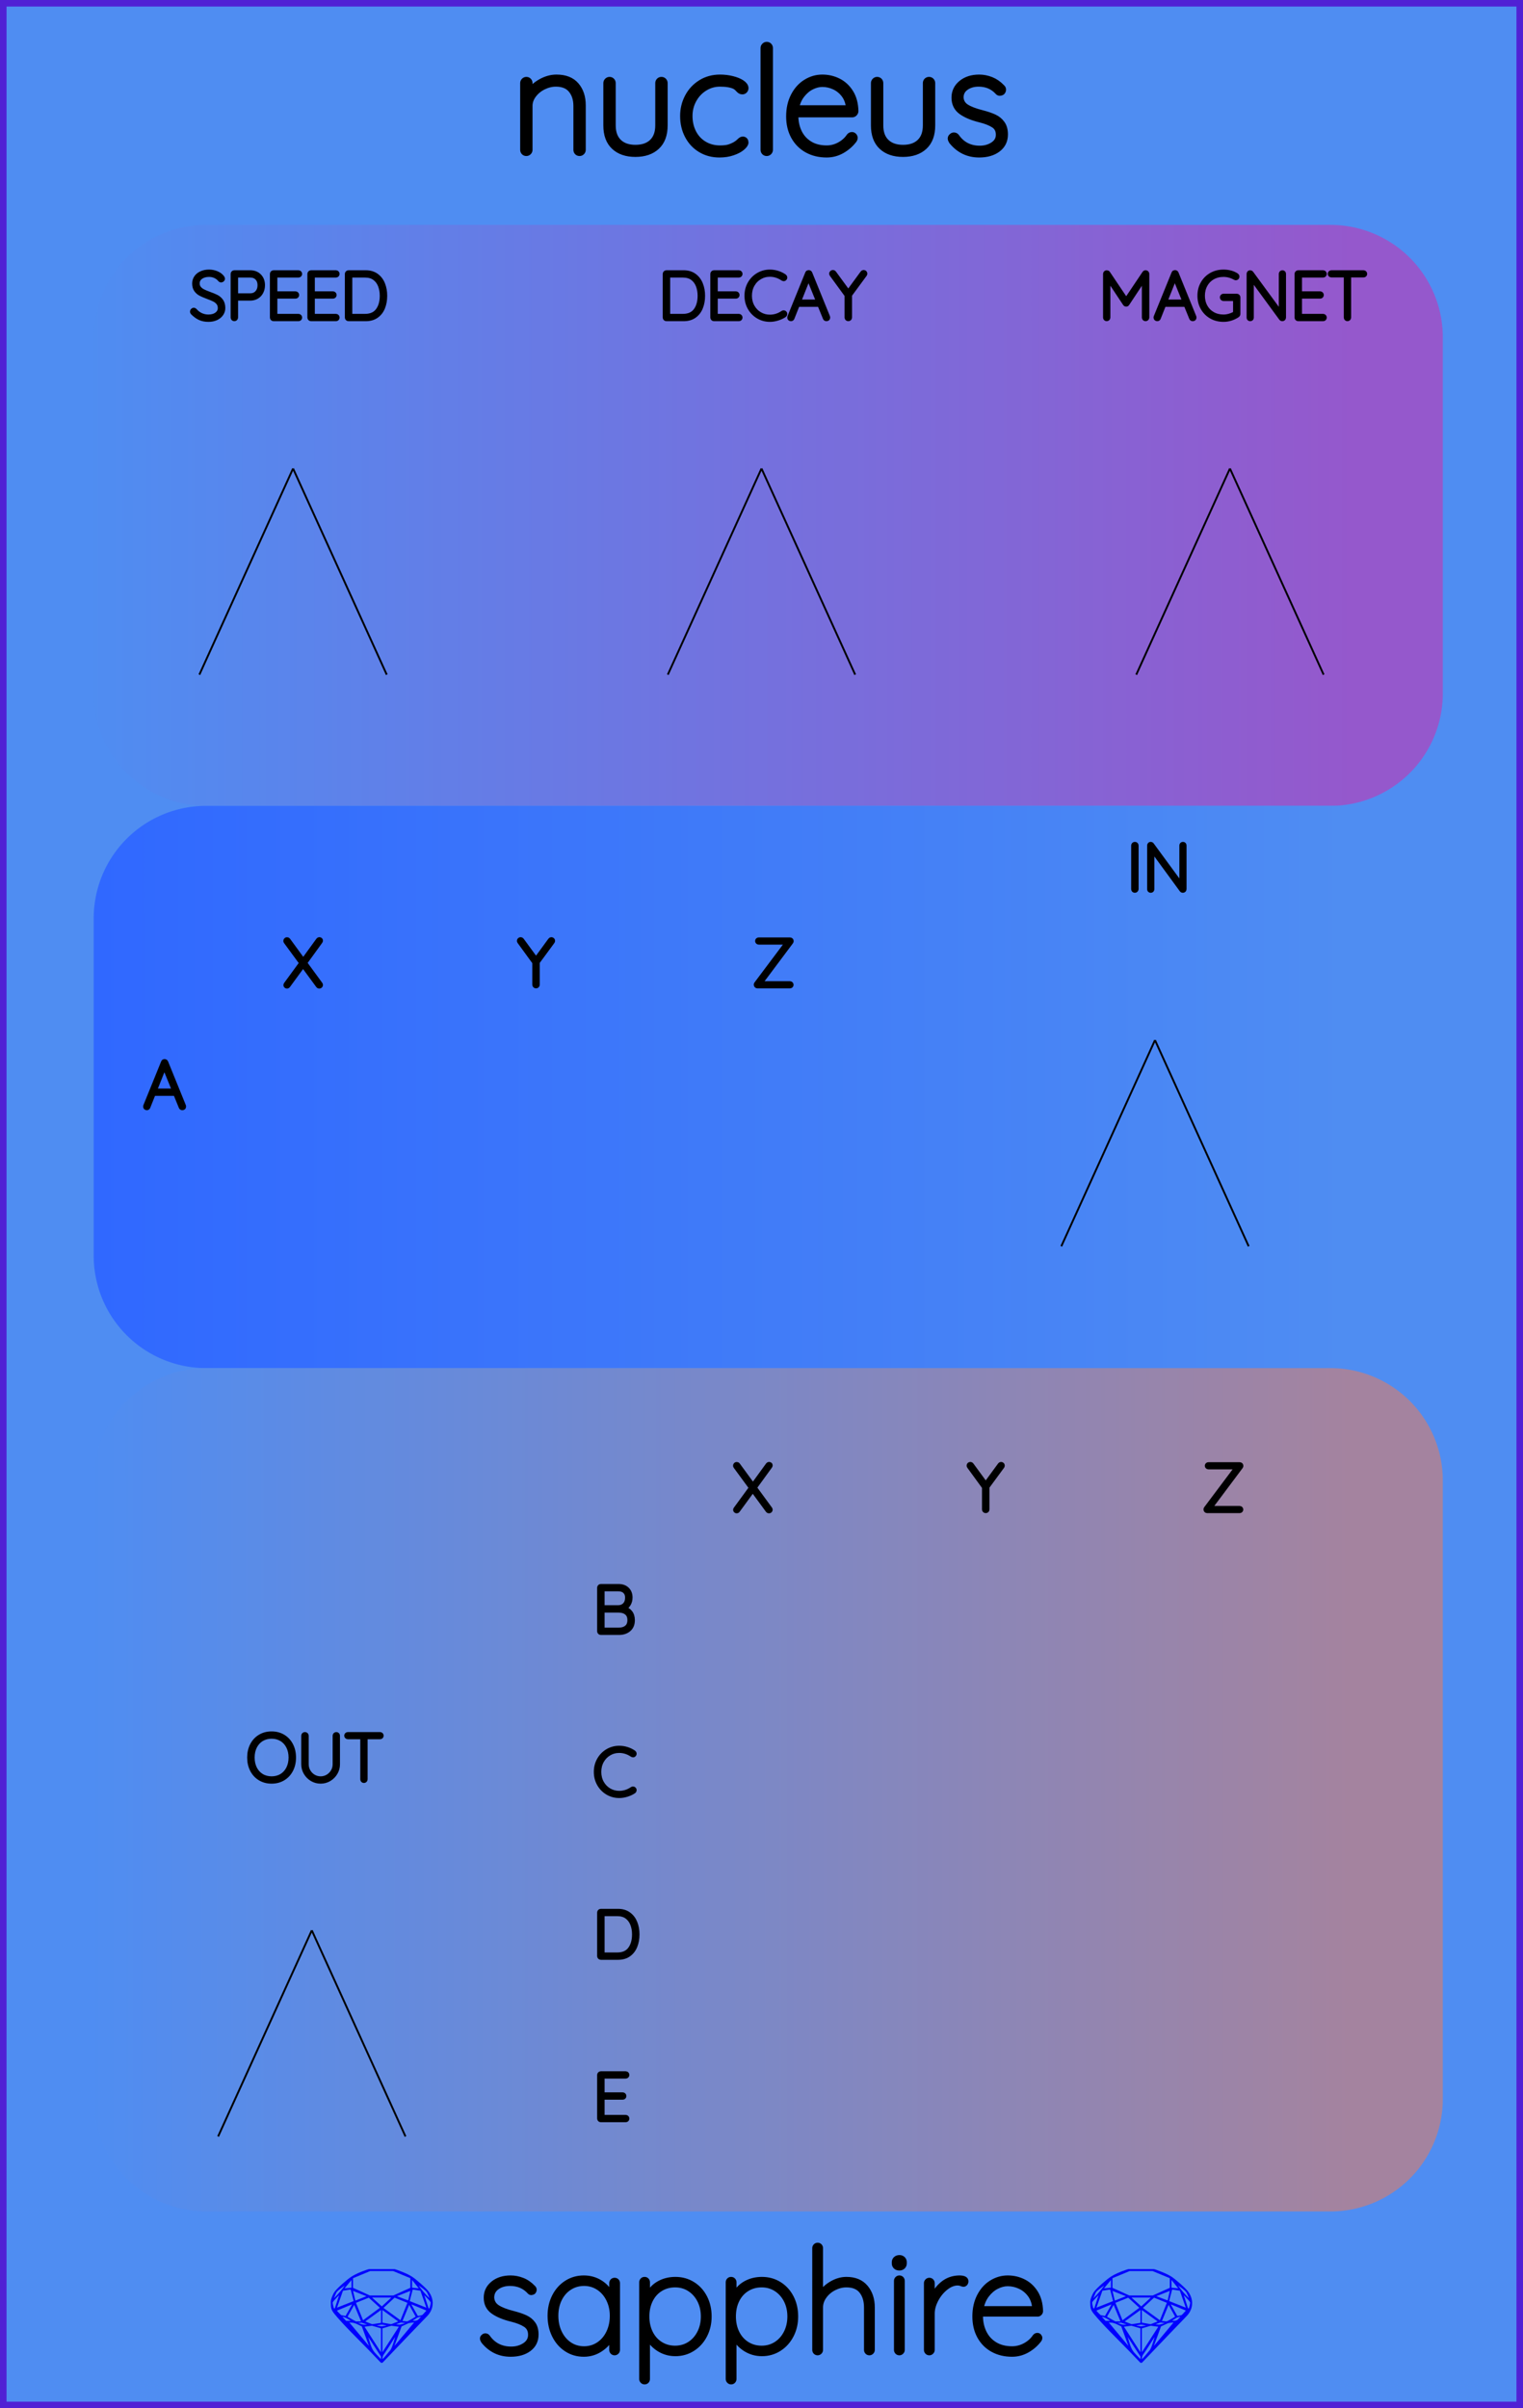<?xml version="1.0" encoding="utf-8"?>
<svg xmlns="http://www.w3.org/2000/svg" width="81.28mm" height="128.50mm" viewBox="0 0 81.28 128.50">
    <defs>
        <linearGradient id="gradient_controls" x1="5" y1="0" x2="72" y2="0" gradientUnits="userSpaceOnUse">
            <stop offset="0" style="stop-color:#4f8df2;stop-opacity:1;" />
            <stop offset="1" style="stop-color:#b242bd;stop-opacity:1;" />
        </linearGradient>
        <linearGradient id="gradient_input" x1="5" y1="0" x2="72" y2="0" gradientUnits="userSpaceOnUse">
            <stop offset="0" style="stop-color:#3068ff;stop-opacity:1;" />
            <stop offset="1" style="stop-color:#4f8df2;stop-opacity:1;" />
        </linearGradient>
        <linearGradient id="gradient_output" x1="5" y1="0" x2="72" y2="0" gradientUnits="userSpaceOnUse">
            <stop offset="0" style="stop-color:#4f8df2;stop-opacity:1;" />
            <stop offset="1" style="stop-color:#b9818b;stop-opacity:1;" />
        </linearGradient>
    </defs>
    <g id="PanelLayer">
        <rect id="border_rect" width="81.28" height="128.5" x="0" y="0" style="display:inline;fill:#4f8df2;fill-opacity:1;fill-rule:nonzero;stroke:#5021d4;stroke-width:0.7;stroke-linecap:round;stroke-linejoin:round;stroke-dasharray:none;stroke-opacity:1;image-rendering:auto" />
        <path id="model_name" d="M31.086 5.621V7.996Q31.086 8.058 31.04 8.105Q30.993 8.151 30.931 8.151Q30.861 8.151 30.818 8.105Q30.776 8.058 30.776 7.996V5.652Q30.776 5.124 30.5 4.787Q30.225 4.449 29.666 4.449Q29.324 4.449 28.994 4.612Q28.665 4.775 28.455 5.055Q28.245 5.334 28.245 5.652V7.996Q28.245 8.058 28.199 8.105Q28.152 8.151 28.09 8.151Q28.02 8.151 27.978 8.105Q27.935 8.058 27.935 7.996V4.434Q27.935 4.372 27.982 4.325Q28.028 4.278 28.09 4.278Q28.16 4.278 28.203 4.325Q28.245 4.372 28.245 4.434V4.954Q28.471 4.604 28.878 4.379Q29.285 4.154 29.697 4.154Q30.388 4.154 30.737 4.562Q31.086 4.969 31.086 5.621ZM35.456 4.434V6.692Q35.456 7.429 35.04 7.814Q34.625 8.198 33.911 8.198Q33.197 8.198 32.786 7.814Q32.374 7.429 32.374 6.692V4.434Q32.374 4.372 32.421 4.325Q32.468 4.278 32.53 4.278Q32.599 4.278 32.642 4.325Q32.685 4.372 32.685 4.434V6.692Q32.685 7.274 33.011 7.589Q33.337 7.903 33.911 7.903Q34.493 7.903 34.819 7.589Q35.145 7.274 35.145 6.692V4.434Q35.145 4.372 35.188 4.325Q35.23 4.278 35.3 4.278Q35.37 4.278 35.413 4.325Q35.456 4.372 35.456 4.434ZM39.771 4.705Q39.771 4.767 39.728 4.814Q39.685 4.861 39.623 4.861Q39.553 4.861 39.519 4.837Q39.484 4.814 39.422 4.752Q39.321 4.635 39.212 4.581Q38.933 4.449 38.42 4.449Q37.978 4.449 37.602 4.682Q37.225 4.915 37.004 5.315Q36.783 5.714 36.783 6.188Q36.783 6.684 36.988 7.084Q37.194 7.484 37.571 7.709Q37.947 7.934 38.42 7.934Q38.731 7.934 38.909 7.88Q39.088 7.825 39.266 7.724Q39.391 7.647 39.484 7.554Q39.522 7.515 39.561 7.488Q39.6 7.461 39.639 7.461Q39.701 7.461 39.736 7.499Q39.771 7.538 39.771 7.6Q39.771 7.709 39.592 7.86Q39.414 8.012 39.099 8.12Q38.785 8.229 38.397 8.229Q37.838 8.229 37.4 7.965Q36.961 7.701 36.717 7.235Q36.472 6.77 36.472 6.188Q36.472 5.644 36.717 5.179Q36.961 4.713 37.407 4.434Q37.854 4.154 38.428 4.154Q38.762 4.154 39.076 4.232Q39.391 4.31 39.581 4.438Q39.771 4.566 39.771 4.705ZM40.919 8.151Q40.85 8.151 40.807 8.105Q40.764 8.058 40.764 7.996V2.563Q40.764 2.501 40.811 2.455Q40.857 2.408 40.919 2.408Q40.989 2.408 41.032 2.455Q41.075 2.501 41.075 2.563V7.996Q41.075 8.058 41.028 8.105Q40.981 8.151 40.919 8.151ZM45.599 7.36Q45.599 7.414 45.568 7.453Q45.312 7.794 44.932 8.012Q44.552 8.229 44.117 8.229Q43.535 8.229 43.085 7.981Q42.635 7.732 42.382 7.274Q42.13 6.816 42.13 6.211Q42.13 5.59 42.375 5.121Q42.619 4.651 43.023 4.403Q43.426 4.154 43.884 4.154Q44.342 4.154 44.734 4.352Q45.126 4.55 45.374 4.946Q45.623 5.342 45.638 5.924Q45.638 5.986 45.592 6.036Q45.545 6.087 45.483 6.087H42.433V6.188Q42.433 6.669 42.627 7.069Q42.821 7.468 43.201 7.701Q43.581 7.934 44.117 7.934Q44.489 7.934 44.819 7.752Q45.149 7.569 45.336 7.29Q45.39 7.22 45.467 7.22Q45.522 7.22 45.56 7.263Q45.599 7.305 45.599 7.36ZM42.464 5.792H45.32V5.722Q45.281 5.326 45.068 5.043Q44.854 4.76 44.54 4.612Q44.226 4.465 43.884 4.465Q43.597 4.465 43.298 4.616Q42.999 4.767 42.77 5.066Q42.541 5.365 42.464 5.792ZM49.736 4.434V6.692Q49.736 7.429 49.321 7.814Q48.906 8.198 48.192 8.198Q47.477 8.198 47.066 7.814Q46.655 7.429 46.655 6.692V4.434Q46.655 4.372 46.701 4.325Q46.748 4.278 46.81 4.278Q46.88 4.278 46.923 4.325Q46.965 4.372 46.965 4.434V6.692Q46.965 7.274 47.291 7.589Q47.617 7.903 48.192 7.903Q48.774 7.903 49.1 7.589Q49.426 7.274 49.426 6.692V4.434Q49.426 4.372 49.468 4.325Q49.511 4.278 49.581 4.278Q49.651 4.278 49.693 4.325Q49.736 4.372 49.736 4.434ZM50.753 7.383Q50.753 7.329 50.815 7.282Q50.854 7.243 50.908 7.243Q50.986 7.243 51.032 7.305Q51.482 7.949 52.289 7.949Q52.701 7.949 53.011 7.744Q53.322 7.538 53.322 7.189Q53.322 6.832 53.05 6.653Q52.778 6.475 52.305 6.358Q51.676 6.203 51.315 5.943Q50.955 5.683 50.955 5.21Q50.955 4.752 51.319 4.453Q51.684 4.154 52.258 4.154Q52.577 4.154 52.891 4.278Q53.205 4.403 53.461 4.674Q53.516 4.721 53.516 4.783Q53.516 4.853 53.461 4.907Q53.399 4.938 53.361 4.938Q53.306 4.938 53.267 4.892Q52.864 4.449 52.227 4.449Q51.816 4.449 51.533 4.651Q51.249 4.853 51.249 5.21Q51.273 5.544 51.556 5.726Q51.839 5.908 52.39 6.048Q52.786 6.149 53.046 6.269Q53.306 6.389 53.461 6.607Q53.617 6.824 53.617 7.173Q53.617 7.662 53.24 7.946Q52.864 8.229 52.258 8.229Q51.374 8.229 50.807 7.53Q50.753 7.445 50.753 7.383Z" style="display:inline;stroke:#000000;stroke-width:0.35;stroke-linecap:round;stroke-linejoin:bevel" />
        <g id="sapphire_insignia">
            <path id="brand_name" d="M25.746 124.775Q25.746 124.721 25.808 124.674Q25.847 124.636 25.902 124.636Q25.979 124.636 26.026 124.698Q26.476 125.342 27.283 125.342Q27.695 125.342 28.005 125.136Q28.315 124.93 28.315 124.581Q28.315 124.224 28.044 124.046Q27.772 123.867 27.299 123.751Q26.67 123.596 26.309 123.336Q25.948 123.076 25.948 122.602Q25.948 122.144 26.313 121.845Q26.678 121.547 27.252 121.547Q27.57 121.547 27.885 121.671Q28.199 121.795 28.455 122.067Q28.509 122.113 28.509 122.175Q28.509 122.245 28.455 122.299Q28.393 122.331 28.354 122.331Q28.3 122.331 28.261 122.284Q27.858 121.842 27.221 121.842Q26.81 121.842 26.526 122.043Q26.243 122.245 26.243 122.602Q26.266 122.936 26.55 123.118Q26.833 123.301 27.384 123.44Q27.78 123.541 28.04 123.662Q28.3 123.782 28.455 123.999Q28.61 124.216 28.61 124.566Q28.61 125.055 28.234 125.338Q27.858 125.621 27.252 125.621Q26.367 125.621 25.801 124.923Q25.746 124.837 25.746 124.775ZM32.956 121.826V125.388Q32.956 125.45 32.91 125.497Q32.863 125.544 32.801 125.544Q32.731 125.544 32.689 125.497Q32.646 125.45 32.646 125.388V124.69Q32.452 125.086 32.048 125.353Q31.645 125.621 31.156 125.621Q30.644 125.621 30.232 125.353Q29.821 125.086 29.588 124.616Q29.355 124.147 29.355 123.565Q29.355 122.99 29.592 122.528Q29.829 122.067 30.24 121.807Q30.651 121.547 31.156 121.547Q31.66 121.547 32.064 121.811Q32.468 122.074 32.646 122.517V121.826Q32.646 121.764 32.689 121.717Q32.731 121.671 32.801 121.671Q32.871 121.671 32.914 121.717Q32.956 121.764 32.956 121.826ZM32.677 123.565Q32.677 123.091 32.483 122.695Q32.289 122.299 31.944 122.071Q31.598 121.842 31.171 121.842Q30.745 121.842 30.399 122.063Q30.054 122.284 29.86 122.676Q29.666 123.068 29.666 123.565Q29.666 124.061 29.86 124.465Q30.054 124.868 30.395 125.097Q30.737 125.326 31.171 125.326Q31.598 125.326 31.944 125.097Q32.289 124.868 32.483 124.465Q32.677 124.061 32.677 123.565ZM37.846 123.603Q37.846 124.162 37.609 124.616Q37.373 125.07 36.961 125.33Q36.55 125.59 36.045 125.59Q35.58 125.59 35.192 125.357Q34.804 125.125 34.555 124.698V126.941Q34.555 127.003 34.513 127.049Q34.47 127.096 34.4 127.096Q34.338 127.096 34.291 127.049Q34.245 127.003 34.245 126.941V121.779Q34.245 121.717 34.288 121.671Q34.33 121.624 34.4 121.624Q34.47 121.624 34.513 121.671Q34.555 121.717 34.555 121.779V122.493Q34.788 122.051 35.176 121.838Q35.564 121.624 36.045 121.624Q36.558 121.624 36.969 121.88Q37.38 122.136 37.613 122.587Q37.846 123.037 37.846 123.603ZM37.536 123.603Q37.536 123.122 37.338 122.738Q37.14 122.354 36.798 122.136Q36.457 121.919 36.03 121.919Q35.595 121.919 35.25 122.133Q34.904 122.346 34.714 122.73Q34.524 123.114 34.524 123.603Q34.524 124.092 34.714 124.476Q34.904 124.861 35.25 125.078Q35.595 125.295 36.03 125.295Q36.457 125.295 36.798 125.078Q37.14 124.861 37.338 124.473Q37.536 124.085 37.536 123.603ZM42.464 123.603Q42.464 124.162 42.227 124.616Q41.99 125.07 41.579 125.33Q41.168 125.59 40.663 125.59Q40.198 125.59 39.81 125.357Q39.422 125.125 39.173 124.698V126.941Q39.173 127.003 39.13 127.049Q39.088 127.096 39.018 127.096Q38.956 127.096 38.909 127.049Q38.863 127.003 38.863 126.941V121.779Q38.863 121.717 38.905 121.671Q38.948 121.624 39.018 121.624Q39.088 121.624 39.13 121.671Q39.173 121.717 39.173 121.779V122.493Q39.406 122.051 39.794 121.838Q40.182 121.624 40.663 121.624Q41.175 121.624 41.587 121.88Q41.998 122.136 42.231 122.587Q42.464 123.037 42.464 123.603ZM42.153 123.603Q42.153 123.122 41.956 122.738Q41.758 122.354 41.416 122.136Q41.075 121.919 40.648 121.919Q40.213 121.919 39.868 122.133Q39.522 122.346 39.332 122.73Q39.142 123.114 39.142 123.603Q39.142 124.092 39.332 124.476Q39.522 124.861 39.868 125.078Q40.213 125.295 40.648 125.295Q41.075 125.295 41.416 125.078Q41.758 124.861 41.956 124.473Q42.153 124.085 42.153 123.603ZM46.554 123.122V125.388Q46.554 125.45 46.507 125.497Q46.461 125.544 46.399 125.544Q46.329 125.544 46.286 125.497Q46.243 125.45 46.243 125.388V123.122Q46.243 122.587 45.98 122.253Q45.716 121.919 45.172 121.919Q44.839 121.919 44.517 122.082Q44.195 122.245 43.993 122.525Q43.791 122.804 43.791 123.122V125.388Q43.791 125.45 43.744 125.497Q43.698 125.544 43.636 125.544Q43.566 125.544 43.523 125.497Q43.481 125.45 43.481 125.388V119.956Q43.481 119.894 43.527 119.847Q43.574 119.8 43.636 119.8Q43.706 119.8 43.748 119.847Q43.791 119.894 43.791 119.956V122.408Q44.008 122.067 44.392 121.845Q44.777 121.624 45.172 121.624Q45.84 121.624 46.197 122.047Q46.554 122.47 46.554 123.122ZM47.998 125.544Q47.928 125.544 47.885 125.497Q47.842 125.45 47.842 125.388V121.702Q47.842 121.64 47.889 121.593Q47.935 121.547 47.998 121.547Q48.067 121.547 48.11 121.593Q48.153 121.64 48.153 121.702V125.388Q48.153 125.45 48.106 125.497Q48.06 125.544 47.998 125.544ZM47.726 120.771V120.708Q47.726 120.6 47.803 120.53Q47.881 120.46 48.005 120.46Q48.114 120.46 48.188 120.53Q48.261 120.6 48.261 120.708V120.771Q48.261 120.879 48.188 120.949Q48.114 121.019 47.998 121.019Q47.873 121.019 47.8 120.949Q47.726 120.879 47.726 120.771ZM51.552 121.725Q51.552 121.795 51.513 121.842Q51.474 121.888 51.412 121.888Q51.389 121.888 51.3 121.853Q51.211 121.818 51.11 121.818Q50.791 121.818 50.473 122.071Q50.155 122.323 49.953 122.707Q49.752 123.091 49.752 123.448V125.388Q49.752 125.45 49.705 125.497Q49.658 125.544 49.596 125.544Q49.526 125.544 49.484 125.497Q49.441 125.45 49.441 125.388V121.826Q49.441 121.764 49.488 121.717Q49.534 121.671 49.596 121.671Q49.666 121.671 49.709 121.717Q49.752 121.764 49.752 121.826V122.649Q49.93 122.175 50.306 121.865Q50.683 121.554 51.195 121.547Q51.552 121.547 51.552 121.725ZM55.495 124.752Q55.495 124.806 55.464 124.845Q55.208 125.187 54.827 125.404Q54.447 125.621 54.012 125.621Q53.43 125.621 52.98 125.373Q52.53 125.125 52.278 124.667Q52.026 124.209 52.026 123.603Q52.026 122.982 52.27 122.513Q52.514 122.043 52.918 121.795Q53.322 121.547 53.78 121.547Q54.237 121.547 54.629 121.745Q55.021 121.942 55.27 122.338Q55.518 122.734 55.534 123.316Q55.534 123.378 55.487 123.429Q55.44 123.479 55.378 123.479H52.328V123.58Q52.328 124.061 52.522 124.461Q52.716 124.861 53.097 125.093Q53.477 125.326 54.012 125.326Q54.385 125.326 54.715 125.144Q55.045 124.962 55.231 124.682Q55.285 124.612 55.363 124.612Q55.417 124.612 55.456 124.655Q55.495 124.698 55.495 124.752ZM52.359 123.184H55.215V123.114Q55.177 122.719 54.963 122.435Q54.75 122.152 54.435 122.005Q54.121 121.857 53.78 121.857Q53.492 121.857 53.194 122.008Q52.895 122.16 52.666 122.459Q52.437 122.757 52.359 123.184Z" style="fill:#000000;stroke:#000000;stroke-width:0.265;stroke-linecap:square" />
            <g id="gemstones" style="stroke-width:0;fill:#0000ff;stroke:#2e2114;stroke-linecap:square;stroke-opacity:1">
                <path d="m 23.090,122.900 q 0,0.342 -0.243,0.631 -0.044,0.052 -0.204,0.215 -0.187,0.19 -0.785,0.813 l -1.444,1.513 q -0.019,0.003 -0.044,0.003 -0.028,0 -0.041,-0.003 -0.083,-0.083 -0.648,-0.675 -0.469,-0.474 -0.934,-0.948 -0.557,-0.568 -0.898,-0.981 -0.132,-0.16 -0.168,-0.298 -0.028,-0.102 -0.028,-0.342 0,-0.11 0.072,-0.289 0.066,-0.165 0.141,-0.265 0.119,-0.157 0.422,-0.424 0.284,-0.251 0.474,-0.375 0.273,-0.179 0.819,-0.367 0.096,-0.033 0.11,-0.033 h 1.361 q 0.011,0 0.105,0.033 0.568,0.201 0.824,0.367 0.165,0.105 0.474,0.378 0.322,0.284 0.422,0.422 0.215,0.295 0.215,0.626 z m -0.168,-0.273 q -0.033,-0.107 -0.135,-0.309 -0.072,-0.094 -0.209,-0.198 -0.119,-0.085 -0.234,-0.171 0.245,0.364 0.579,0.678 z m -0.573,-0.524 -0.358,-0.446 v 0.411 z m 0.637,0.758 q 0,-0.052 -0.342,-0.394 l 0.229,0.703 h 0.05 q 0.063,-0.218 0.063,-0.309 z m -0.232,0.273 -0.317,-0.904 -0.411,-0.063 -0.16,0.615 z m 0.003,0.154 -0.772,-0.32 h -0.03 l 0.345,0.606 q 0.08,-0.003 0.234,-0.047 0.025,-0.014 0.223,-0.24 z m -0.857,-1.05 -0.719,0.284 0.604,0.226 z m 0,-0.163 v -0.515 l -0.918,-0.38 h -1.224 l -0.918,0.38 v 0.515 l 0.898,0.408 h 1.254 z m 0.573,1.538 q -0.069,0.011 -0.198,0.052 -0.085,0.055 -0.259,0.163 0.019,0 0.063,0.003 0.041,0 0.063,0 0.119,0 0.19,-0.069 0.072,-0.072 0.141,-0.149 z m -0.289,0.003 -0.347,-0.631 -0.364,0.879 q 0.025,-0.017 0.066,-0.017 0.03,0 0.085,0.011 0.058,0.008 0.088,0.008 0.05,0 0.229,-0.107 0.229,-0.138 0.243,-0.143 z m -0.441,-0.741 -0.684,-0.276 -0.593,0.548 0.904,0.656 z m -0.854,-0.284 h -1.036 l 0.524,0.474 z m 0.75,1.367 q -0.229,-0.03 -0.229,-0.03 -0.036,0 -0.273,0.094 l 0.19,0.019 q 0.011,0 0.311,-0.083 z m -0.389,-0.088 -0.843,-0.612 v 0.675 l 0.471,0.083 z m 0.854,0.05 q -0.099,0.006 -0.295,0.039 -0.011,0.003 -0.378,0.176 -0.13,0.347 -0.38,1.042 z m -2.544,-1.397 -0.719,-0.284 0.124,0.518 z m -0.802,-0.455 v -0.411 l -0.367,0.446 z m 1.516,1.072 -0.593,-0.54 -0.684,0.276 0.38,0.929 z m 0.369,0.943 q -0.033,-0.003 -0.135,-0.025 -0.085,-0.017 -0.138,-0.017 -0.052,0 -0.138,0.017 -0.102,0.022 -0.135,0.025 0.265,0.047 0.273,0.047 0.008,0 0.273,-0.047 z m -0.309,-0.138 v -0.686 l -0.843,0.612 0.372,0.146 z m 0.951,0.207 -0.397,-0.055 -0.48,0.141 v 1.276 z m -2.888,-2.202 q -0.119,0.085 -0.234,0.174 -0.146,0.107 -0.209,0.196 -0.044,0.105 -0.135,0.314 0.369,-0.364 0.579,-0.684 z m 0.477,0.832 -0.16,-0.615 -0.411,0.063 -0.317,0.904 z m 0.394,1.083 -0.364,-0.879 -0.356,0.631 q 0.435,0.251 0.452,0.251 0.091,0 0.267,-0.003 z m 1.822,0.83 q -0.132,0.212 -0.405,0.634 -0.077,0.107 -0.22,0.328 -0.058,0.105 -0.055,0.226 0.16,-0.152 0.433,-0.496 0.077,-0.13 0.141,-0.339 0.055,-0.176 0.107,-0.353 z m -1.494,-0.661 -0.27,-0.088 -0.008,-0.011 q -0.025,0 -0.107,0.011 -0.066,0.006 -0.107,0.006 0.273,0.091 0.311,0.091 0.025,0 0.182,-0.008 z m -0.81,-1.064 h -0.03 l -0.772,0.32 q 0.066,0.097 0.223,0.24 0.077,0.014 0.234,0.047 z m -0.689,-0.502 q -0.342,0.347 -0.342,0.394 0,0.08 0.063,0.309 h 0.05 z m 2.235,3.045 v -1.276 l -0.48,-0.141 -0.397,0.055 z m -1.607,-1.676 q -0.256,-0.182 -0.458,-0.223 0.066,0.077 0.204,0.223 z m 1.61,2.045 v -0.138 l -0.684,-1.05 q 0.052,0.176 0.107,0.353 0.063,0.209 0.141,0.339 0.069,0.119 0.204,0.259 0.116,0.119 0.232,0.237 z m -0.645,-0.706 q -0.116,-0.328 -0.38,-1.042 -0.135,-0.066 -0.273,-0.13 -0.16,-0.072 -0.289,-0.072 -0.052,0 -0.11,-0.014 z" />
                <path d="m 63.620,122.900 q 0,0.342 -0.243,0.631 -0.044,0.052 -0.204,0.215 -0.187,0.19 -0.785,0.813 l -1.444,1.513 q -0.019,0.003 -0.044,0.003 -0.028,0 -0.041,-0.003 -0.083,-0.083 -0.648,-0.675 -0.469,-0.474 -0.934,-0.948 -0.557,-0.568 -0.898,-0.981 -0.132,-0.16 -0.168,-0.298 -0.028,-0.102 -0.028,-0.342 0,-0.11 0.072,-0.289 0.066,-0.165 0.141,-0.265 0.119,-0.157 0.422,-0.424 0.284,-0.251 0.474,-0.375 0.273,-0.179 0.819,-0.367 0.096,-0.033 0.11,-0.033 h 1.361 q 0.011,0 0.105,0.033 0.568,0.201 0.824,0.367 0.165,0.105 0.474,0.378 0.322,0.284 0.422,0.422 0.215,0.295 0.215,0.626 z m -0.168,-0.273 q -0.033,-0.107 -0.135,-0.309 -0.072,-0.094 -0.209,-0.198 -0.119,-0.085 -0.234,-0.171 0.245,0.364 0.579,0.678 z m -0.573,-0.524 -0.358,-0.446 v 0.411 z m 0.637,0.758 q 0,-0.052 -0.342,-0.394 l 0.229,0.703 h 0.05 q 0.063,-0.218 0.063,-0.309 z m -0.232,0.273 -0.317,-0.904 -0.411,-0.063 -0.16,0.615 z m 0.003,0.154 -0.772,-0.32 h -0.03 l 0.345,0.606 q 0.08,-0.003 0.234,-0.047 0.025,-0.014 0.223,-0.24 z m -0.857,-1.05 -0.719,0.284 0.604,0.226 z m 0,-0.163 v -0.515 l -0.918,-0.38 h -1.224 l -0.918,0.38 v 0.515 l 0.898,0.408 h 1.254 z m 0.573,1.538 q -0.069,0.011 -0.198,0.052 -0.085,0.055 -0.259,0.163 0.019,0 0.063,0.003 0.041,0 0.063,0 0.119,0 0.19,-0.069 0.072,-0.072 0.141,-0.149 z m -0.289,0.003 -0.347,-0.631 -0.364,0.879 q 0.025,-0.017 0.066,-0.017 0.03,0 0.085,0.011 0.058,0.008 0.088,0.008 0.05,0 0.229,-0.107 0.229,-0.138 0.243,-0.143 z m -0.441,-0.741 -0.684,-0.276 -0.593,0.548 0.904,0.656 z m -0.854,-0.284 h -1.036 l 0.524,0.474 z m 0.75,1.367 q -0.229,-0.03 -0.229,-0.03 -0.036,0 -0.273,0.094 l 0.19,0.019 q 0.011,0 0.311,-0.083 z m -0.389,-0.088 -0.843,-0.612 v 0.675 l 0.471,0.083 z m 0.854,0.05 q -0.099,0.006 -0.295,0.039 -0.011,0.003 -0.378,0.176 -0.13,0.347 -0.38,1.042 z m -2.544,-1.397 -0.719,-0.284 0.124,0.518 z m -0.802,-0.455 v -0.411 l -0.367,0.446 z m 1.516,1.072 -0.593,-0.54 -0.684,0.276 0.38,0.929 z m 0.369,0.943 q -0.033,-0.003 -0.135,-0.025 -0.085,-0.017 -0.138,-0.017 -0.052,0 -0.138,0.017 -0.102,0.022 -0.135,0.025 0.265,0.047 0.273,0.047 0.008,0 0.273,-0.047 z m -0.309,-0.138 v -0.686 l -0.843,0.612 0.372,0.146 z m 0.951,0.207 -0.397,-0.055 -0.48,0.141 v 1.276 z m -2.888,-2.202 q -0.119,0.085 -0.234,0.174 -0.146,0.107 -0.209,0.196 -0.044,0.105 -0.135,0.314 0.369,-0.364 0.579,-0.684 z m 0.477,0.832 -0.16,-0.615 -0.411,0.063 -0.317,0.904 z m 0.394,1.083 -0.364,-0.879 -0.356,0.631 q 0.435,0.251 0.452,0.251 0.091,0 0.267,-0.003 z m 1.822,0.83 q -0.132,0.212 -0.405,0.634 -0.077,0.107 -0.22,0.328 -0.058,0.105 -0.055,0.226 0.16,-0.152 0.433,-0.496 0.077,-0.13 0.141,-0.339 0.055,-0.176 0.107,-0.353 z m -1.494,-0.661 -0.27,-0.088 -0.008,-0.011 q -0.025,0 -0.107,0.011 -0.066,0.006 -0.107,0.006 0.273,0.091 0.311,0.091 0.025,0 0.182,-0.008 z m -0.81,-1.064 h -0.03 l -0.772,0.32 q 0.066,0.097 0.223,0.24 0.077,0.014 0.234,0.047 z m -0.689,-0.502 q -0.342,0.347 -0.342,0.394 0,0.08 0.063,0.309 h 0.05 z m 2.235,3.045 v -1.276 l -0.48,-0.141 -0.397,0.055 z m -1.607,-1.676 q -0.256,-0.182 -0.458,-0.223 0.066,0.077 0.204,0.223 z m 1.61,2.045 v -0.138 l -0.684,-1.05 q 0.052,0.176 0.107,0.353 0.063,0.209 0.141,0.339 0.069,0.119 0.204,0.259 0.116,0.119 0.232,0.237 z m -0.645,-0.706 q -0.116,-0.328 -0.38,-1.042 -0.135,-0.066 -0.273,-0.13 -0.16,-0.072 -0.289,-0.072 -0.052,0 -0.11,-0.014 z" />
            </g>
        </g>
        <path id="controls_bubble" d="M 5.00,18.00 A 6 6 0 0 1 11 12 L 71.00,12.00 A 6 6 0 0 1 77 18 L 77.00,37.00 A 6 6 0 0 1 71 43 L 11.00,43.00 A 6 6 0 0 1 5 37 z " style="fill:url(#gradient_controls);opacity:0.7;stroke:none" />
        <path id="input_bubble" d="M 5.00,49.00 A 6 6 0 0 1 11 43 L 71.00,43.00 A 6 6 0 0 1 77 49 L 77.00,67.00 A 6 6 0 0 1 71 73 L 11.00,73.00 A 6 6 0 0 1 5 67 z " style="fill:url(#gradient_input);opacity:1;stroke:none" />
        <path id="output_bubble" d="M 5.00,79.00 A 6 6 0 0 1 11 73 L 71.00,73.00 A 6 6 0 0 1 77 79 L 77.00,112.00 A 6 6 0 0 1 71 118 L 11.00,118.00 A 6 6 0 0 1 5 112 z " style="fill:url(#gradient_output);opacity:0.8;stroke:none" />
        <g id="ControlLayer" style="display:none;">
            <circle id="x_input" cx="16.14" cy="58" r="1" />
            <circle id="x1_output" cx="40.14" cy="86" r="1" />
            <circle id="x2_output" cx="40.14" cy="94.667" r="1" />
            <circle id="x3_output" cx="40.14" cy="103.333" r="1" />
            <circle id="x4_output" cx="40.14" cy="112" r="1" />
            <circle id="y_input" cx="28.64" cy="58" r="1" />
            <circle id="y1_output" cx="52.64" cy="86" r="1" />
            <circle id="y2_output" cx="52.64" cy="94.667" r="1" />
            <circle id="y3_output" cx="52.64" cy="103.333" r="1" />
            <circle id="y4_output" cx="52.64" cy="112" r="1" />
            <circle id="z_input" cx="41.14" cy="58" r="1" />
            <circle id="z1_output" cx="65.14" cy="86" r="1" />
            <circle id="z2_output" cx="65.14" cy="94.667" r="1" />
            <circle id="z3_output" cx="65.14" cy="103.333" r="1" />
            <circle id="z4_output" cx="65.14" cy="112" r="1" />
            <circle id="speed_knob" cx="15.64" cy="25" r="1" />
            <circle id="speed_atten" cx="10.64" cy="36" r="1" />
            <circle id="speed_cv" cx="20.64" cy="36" r="1" />
            <circle id="decay_knob" cx="40.64" cy="25" r="1" />
            <circle id="decay_atten" cx="35.64" cy="36" r="1" />
            <circle id="decay_cv" cx="45.64" cy="36" r="1" />
            <circle id="magnet_knob" cx="65.64" cy="25" r="1" />
            <circle id="magnet_atten" cx="60.64" cy="36" r="1" />
            <circle id="magnet_cv" cx="70.64" cy="36" r="1" />
            <circle id="in_drive_knob" cx="61.64" cy="55.5" r="1" />
            <circle id="in_drive_atten" cx="56.64" cy="66.5" r="1" />
            <circle id="in_drive_cv" cx="66.64" cy="66.5" r="1" />
            <circle id="out_level_knob" cx="16.64" cy="103" r="1" />
            <circle id="out_level_atten" cx="11.64" cy="114" r="1" />
            <circle id="out_level_cv" cx="21.64" cy="114" r="1" />
            <circle id="audio_mode_button" cx="16.64" cy="83" r="1" />
        </g>
        <path d="M17.094 52.512Q17.112 52.537 17.112 52.554Q17.112 52.586 17.091 52.605Q17.07 52.625 17.038 52.625Q16.999 52.625 16.982 52.597L16.174 51.496L15.369 52.597Q15.352 52.625 15.316 52.625Q15.285 52.625 15.267 52.605Q15.249 52.586 15.249 52.565Q15.249 52.547 15.267 52.519L16.096 51.386L15.26 50.247Q15.246 50.229 15.246 50.205Q15.246 50.173 15.267 50.154Q15.288 50.134 15.316 50.134Q15.359 50.134 15.376 50.162L16.184 51.267L16.989 50.159Q17.01 50.131 17.041 50.131Q17.073 50.131 17.093 50.147Q17.112 50.162 17.112 50.187Q17.112 50.212 17.094 50.236L16.265 51.38Z" style="stroke:#000000;stroke-width:0.25;stroke-linecap:round;stroke-linejoin:bevel" />
        <path d="M41.094 80.512Q41.112 80.537 41.112 80.554Q41.112 80.586 41.091 80.605Q41.07 80.625 41.038 80.625Q40.999 80.625 40.981 80.597L40.174 79.496L39.369 80.597Q39.352 80.625 39.316 80.625Q39.285 80.625 39.267 80.605Q39.249 80.586 39.249 80.565Q39.249 80.547 39.267 80.519L40.096 79.386L39.26 78.247Q39.246 78.229 39.246 78.205Q39.246 78.173 39.267 78.154Q39.288 78.134 39.316 78.134Q39.359 78.134 39.376 78.162L40.184 79.267L40.989 78.159Q41.01 78.131 41.041 78.131Q41.073 78.131 41.093 78.147Q41.112 78.162 41.112 78.187Q41.112 78.212 41.094 78.237L40.265 79.379Z" style="stroke:#000000;stroke-width:0.25;stroke-linecap:round;stroke-linejoin:bevel" />
        <path d="M29.485 50.243 28.681 51.337V52.544Q28.681 52.572 28.66 52.593Q28.638 52.614 28.607 52.614Q28.575 52.614 28.554 52.593Q28.532 52.572 28.532 52.544V51.351L27.725 50.243Q27.711 50.226 27.711 50.198Q27.711 50.173 27.733 50.152Q27.756 50.131 27.785 50.131Q27.823 50.131 27.845 50.162L28.607 51.203L29.369 50.162Q29.39 50.131 29.429 50.131Q29.46 50.131 29.48 50.154Q29.499 50.176 29.499 50.198Q29.499 50.215 29.485 50.243Z" style="stroke:#000000;stroke-width:0.25;stroke-linecap:round;stroke-linejoin:bevel" />
        <path d="M53.485 78.243 52.681 79.337V80.544Q52.681 80.572 52.66 80.593Q52.638 80.614 52.607 80.614Q52.575 80.614 52.554 80.593Q52.532 80.572 52.532 80.544V79.351L51.725 78.243Q51.711 78.226 51.711 78.198Q51.711 78.173 51.733 78.152Q51.756 78.131 51.785 78.131Q51.823 78.131 51.845 78.162L52.607 79.203L53.369 78.162Q53.39 78.131 53.429 78.131Q53.46 78.131 53.48 78.154Q53.499 78.177 53.499 78.198Q53.499 78.215 53.485 78.243Z" style="stroke:#000000;stroke-width:0.25;stroke-linecap:round;stroke-linejoin:bevel" />
        <path d="M42.228 52.547Q42.228 52.575 42.207 52.595Q42.186 52.614 42.158 52.614H40.422Q40.391 52.614 40.371 52.591Q40.352 52.568 40.352 52.54Q40.352 52.515 40.366 52.498L42.031 50.279H40.493Q40.465 50.279 40.443 50.259Q40.422 50.24 40.422 50.212Q40.422 50.184 40.443 50.164Q40.465 50.145 40.493 50.145H42.151Q42.193 50.145 42.213 50.166Q42.232 50.187 42.232 50.215Q42.232 50.24 42.218 50.258L40.556 52.48H42.158Q42.186 52.48 42.207 52.501Q42.228 52.523 42.228 52.547Z" style="stroke:#000000;stroke-width:0.25;stroke-linecap:round;stroke-linejoin:bevel" />
        <path d="M66.228 80.547Q66.228 80.575 66.207 80.595Q66.186 80.614 66.158 80.614H64.422Q64.391 80.614 64.371 80.591Q64.352 80.568 64.352 80.54Q64.352 80.515 64.366 80.498L66.031 78.279H64.493Q64.465 78.279 64.443 78.259Q64.422 78.24 64.422 78.212Q64.422 78.184 64.443 78.164Q64.465 78.145 64.493 78.145H66.151Q66.193 78.145 66.213 78.166Q66.232 78.187 66.232 78.215Q66.232 78.24 66.218 78.258L64.556 80.48H66.158Q66.186 80.48 66.207 80.501Q66.228 80.522 66.228 80.547Z" style="stroke:#000000;stroke-width:0.25;stroke-linecap:round;stroke-linejoin:bevel" />
        <path d="M9.806 59.047Q9.806 59.079 9.785 59.097Q9.764 59.114 9.732 59.114Q9.707 59.114 9.688 59.102Q9.668 59.09 9.661 59.068L9.365 58.342L9.369 58.349H8.187L7.901 59.068Q7.883 59.114 7.838 59.114Q7.806 59.114 7.786 59.097Q7.767 59.079 7.763 59.054Q7.76 59.04 7.767 59.019L8.716 56.684Q8.727 56.655 8.742 56.647Q8.758 56.638 8.783 56.638Q8.836 56.638 8.854 56.684L9.803 59.019Q9.806 59.029 9.806 59.047ZM8.243 58.208H9.312L8.772 56.878Z" style="stroke:#000000;stroke-width:0.25;stroke-linecap:round;stroke-linejoin:bevel" />
        <path d="M33.757 86.448Q33.757 86.769 33.554 86.941Q33.351 87.114 33.037 87.114H32.063Q32.035 87.114 32.014 87.093Q31.993 87.072 31.993 87.044V84.715Q31.993 84.687 32.014 84.666Q32.035 84.645 32.063 84.645H33.012Q33.294 84.645 33.464 84.807Q33.633 84.969 33.633 85.245Q33.633 85.442 33.534 85.603Q33.436 85.763 33.259 85.823Q33.485 85.865 33.621 86.028Q33.757 86.19 33.757 86.448ZM32.995 84.786H32.141V85.777H32.995Q33.213 85.774 33.349 85.634Q33.485 85.495 33.485 85.241Q33.485 85.033 33.356 84.909Q33.227 84.786 32.995 84.786ZM33.608 86.448Q33.608 86.186 33.446 86.054Q33.284 85.922 33.019 85.922H32.141V86.973H33.019Q33.284 86.973 33.446 86.841Q33.608 86.709 33.608 86.448Z" style="stroke:#000000;stroke-width:0.25;stroke-linecap:round;stroke-linejoin:bevel" />
        <path d="M33.852 93.573Q33.852 93.601 33.838 93.618Q33.817 93.647 33.785 93.647Q33.771 93.647 33.743 93.632Q33.414 93.41 33.048 93.41Q32.751 93.41 32.502 93.557Q32.254 93.703 32.109 93.962Q31.965 94.222 31.965 94.546Q31.965 94.871 32.109 95.13Q32.254 95.389 32.502 95.536Q32.751 95.682 33.048 95.682Q33.418 95.682 33.739 95.463Q33.757 95.449 33.781 95.449Q33.817 95.449 33.838 95.478Q33.852 95.495 33.852 95.52Q33.852 95.555 33.824 95.576Q33.686 95.675 33.469 95.746Q33.252 95.816 33.048 95.816Q32.712 95.816 32.43 95.65Q32.148 95.484 31.982 95.194Q31.816 94.903 31.816 94.546Q31.816 94.19 31.982 93.899Q32.148 93.608 32.43 93.442Q32.712 93.276 33.048 93.276Q33.259 93.276 33.459 93.34Q33.658 93.403 33.82 93.516Q33.852 93.541 33.852 93.573Z" style="stroke:#000000;stroke-width:0.25;stroke-linecap:round;stroke-linejoin:bevel" />
        <path d="M34.004 103.213Q34.004 103.562 33.892 103.841Q33.781 104.119 33.552 104.284Q33.323 104.448 32.981 104.448H32.063Q32.035 104.448 32.014 104.426Q31.993 104.405 31.993 104.377V102.049Q31.993 102.02 32.014 101.999Q32.035 101.978 32.063 101.978H32.981Q33.319 101.978 33.55 102.147Q33.781 102.317 33.892 102.597Q34.004 102.878 34.004 103.213ZM33.855 103.213Q33.855 102.913 33.758 102.664Q33.661 102.416 33.459 102.267Q33.256 102.119 32.945 102.119H32.141V104.306H32.945Q33.404 104.306 33.63 104.005Q33.855 103.703 33.855 103.213Z" style="stroke:#000000;stroke-width:0.25;stroke-linecap:round;stroke-linejoin:bevel" />
        <path d="M33.464 113.044Q33.464 113.075 33.443 113.095Q33.422 113.114 33.393 113.114H32.063Q32.035 113.114 32.014 113.093Q31.993 113.072 31.993 113.044V110.715Q31.993 110.687 32.014 110.666Q32.035 110.645 32.063 110.645H33.393Q33.422 110.645 33.443 110.666Q33.464 110.687 33.464 110.715Q33.464 110.747 33.443 110.766Q33.422 110.786 33.393 110.786H32.141V111.77H33.235Q33.263 111.77 33.284 111.791Q33.305 111.812 33.305 111.841Q33.305 111.872 33.284 111.892Q33.263 111.911 33.235 111.911H32.141V112.973H33.393Q33.422 112.973 33.443 112.994Q33.464 113.015 33.464 113.044Z" style="stroke:#000000;stroke-width:0.25;stroke-linecap:round;stroke-linejoin:bevel" />
        <path d="M10.285 16.679Q10.264 16.658 10.264 16.626Q10.264 16.598 10.288 16.572Q10.313 16.545 10.341 16.545Q10.373 16.545 10.401 16.577Q10.539 16.739 10.727 16.824Q10.916 16.908 11.124 16.908Q11.396 16.908 11.572 16.778Q11.749 16.647 11.749 16.432Q11.745 16.263 11.657 16.153Q11.569 16.044 11.44 15.979Q11.311 15.914 11.089 15.832Q10.846 15.741 10.71 15.67Q10.574 15.6 10.477 15.469Q10.38 15.338 10.38 15.127Q10.38 14.954 10.475 14.813Q10.57 14.672 10.747 14.591Q10.923 14.509 11.156 14.509Q11.364 14.509 11.551 14.585Q11.738 14.661 11.847 14.799Q11.883 14.848 11.883 14.873Q11.883 14.901 11.856 14.924Q11.83 14.947 11.798 14.947Q11.77 14.947 11.752 14.926Q11.653 14.799 11.498 14.725Q11.343 14.651 11.156 14.651Q10.888 14.651 10.71 14.778Q10.532 14.905 10.532 15.123Q10.532 15.275 10.618 15.381Q10.704 15.487 10.835 15.552Q10.966 15.617 11.159 15.688Q11.406 15.776 11.551 15.85Q11.696 15.924 11.798 16.065Q11.9 16.206 11.9 16.439Q11.9 16.602 11.805 16.743Q11.71 16.884 11.532 16.967Q11.354 17.049 11.124 17.049Q10.863 17.049 10.669 16.959Q10.475 16.87 10.285 16.679ZM14.017 15.219Q14.017 15.416 13.934 15.577Q13.851 15.737 13.7 15.827Q13.548 15.917 13.35 15.917H12.581V16.944Q12.581 16.972 12.558 16.993Q12.535 17.014 12.507 17.014Q12.475 17.014 12.454 16.993Q12.433 16.972 12.433 16.944V14.615Q12.433 14.587 12.454 14.566Q12.475 14.545 12.504 14.545H13.35Q13.65 14.545 13.834 14.732Q14.017 14.919 14.017 15.219ZM13.869 15.219Q13.869 14.975 13.729 14.831Q13.59 14.686 13.35 14.686H12.581V15.776H13.35Q13.587 15.776 13.728 15.619Q13.869 15.462 13.869 15.219ZM16 16.944Q16 16.975 15.979 16.995Q15.957 17.014 15.929 17.014H14.599Q14.571 17.014 14.55 16.993Q14.529 16.972 14.529 16.944V14.615Q14.529 14.587 14.55 14.566Q14.571 14.545 14.599 14.545H15.929Q15.957 14.545 15.979 14.566Q16 14.587 16 14.615Q16 14.647 15.979 14.666Q15.957 14.686 15.929 14.686H14.677V15.67H15.77Q15.799 15.67 15.82 15.691Q15.841 15.713 15.841 15.741Q15.841 15.772 15.82 15.792Q15.799 15.811 15.77 15.811H14.677V16.873H15.929Q15.957 16.873 15.979 16.894Q16 16.915 16 16.944ZM18 16.944Q18 16.975 17.979 16.995Q17.958 17.014 17.929 17.014H16.599Q16.571 17.014 16.55 16.993Q16.529 16.972 16.529 16.944V14.615Q16.529 14.587 16.55 14.566Q16.571 14.545 16.599 14.545H17.929Q17.958 14.545 17.979 14.566Q18 14.587 18 14.615Q18 14.647 17.979 14.666Q17.958 14.686 17.929 14.686H16.677V15.67H17.771Q17.799 15.67 17.82 15.691Q17.841 15.713 17.841 15.741Q17.841 15.772 17.82 15.792Q17.799 15.811 17.771 15.811H16.677V16.873H17.929Q17.958 16.873 17.979 16.894Q18 16.915 18 16.944ZM20.54 15.78Q20.54 16.129 20.429 16.407Q20.318 16.686 20.088 16.85Q19.859 17.014 19.517 17.014H18.6Q18.571 17.014 18.55 16.993Q18.529 16.972 18.529 16.944V14.615Q18.529 14.587 18.55 14.566Q18.571 14.545 18.6 14.545H19.517Q19.855 14.545 20.087 14.714Q20.318 14.883 20.429 15.164Q20.54 15.444 20.54 15.78ZM20.392 15.78Q20.392 15.48 20.295 15.231Q20.198 14.982 19.995 14.834Q19.792 14.686 19.482 14.686H18.677V16.873H19.482Q19.94 16.873 20.166 16.572Q20.392 16.27 20.392 15.78Z" style="stroke:#000000;stroke-width:0.25;stroke-linecap:round;stroke-linejoin:bevel" />
        <path d="M 15.64,25.00 L 10.64,36.00 z L 20.64,36.00 z " style="stroke:#000000;stroke-width:0.1;stroke-linecap:round;stroke-linejoin:bevel;stroke-dasharray:none" />
        <path d="M37.504 15.78Q37.504 16.129 37.392 16.407Q37.281 16.686 37.052 16.85Q36.823 17.014 36.481 17.014H35.563Q35.535 17.014 35.514 16.993Q35.493 16.972 35.493 16.944V14.615Q35.493 14.587 35.514 14.566Q35.535 14.545 35.563 14.545H36.481Q36.819 14.545 37.05 14.714Q37.281 14.883 37.392 15.164Q37.504 15.444 37.504 15.78ZM37.355 15.78Q37.355 15.48 37.258 15.231Q37.161 14.982 36.959 14.834Q36.756 14.686 36.445 14.686H35.641V16.873H36.445Q36.904 16.873 37.13 16.572Q37.355 16.27 37.355 15.78ZM39.504 16.944Q39.504 16.975 39.483 16.995Q39.462 17.014 39.433 17.014H38.103Q38.075 17.014 38.054 16.993Q38.033 16.972 38.033 16.944V14.615Q38.033 14.587 38.054 14.566Q38.075 14.545 38.103 14.545H39.433Q39.462 14.545 39.483 14.566Q39.504 14.587 39.504 14.615Q39.504 14.647 39.483 14.666Q39.462 14.686 39.433 14.686H38.181V15.67H39.275Q39.303 15.67 39.324 15.691Q39.345 15.713 39.345 15.741Q39.345 15.772 39.324 15.792Q39.303 15.811 39.275 15.811H38.181V16.873H39.433Q39.462 16.873 39.483 16.894Q39.504 16.915 39.504 16.944ZM41.892 14.806Q41.892 14.834 41.878 14.852Q41.857 14.88 41.825 14.88Q41.811 14.88 41.783 14.866Q41.455 14.643 41.088 14.643Q40.791 14.643 40.543 14.79Q40.294 14.936 40.149 15.196Q40.005 15.455 40.005 15.78Q40.005 16.104 40.149 16.363Q40.294 16.623 40.543 16.769Q40.791 16.915 41.088 16.915Q41.458 16.915 41.779 16.697Q41.797 16.683 41.822 16.683Q41.857 16.683 41.878 16.711Q41.892 16.729 41.892 16.753Q41.892 16.788 41.864 16.81Q41.726 16.908 41.509 16.979Q41.292 17.049 41.088 17.049Q40.753 17.049 40.471 16.884Q40.188 16.718 40.022 16.427Q39.857 16.136 39.857 15.78Q39.857 15.423 40.022 15.132Q40.188 14.841 40.471 14.675Q40.753 14.509 41.088 14.509Q41.3 14.509 41.499 14.573Q41.698 14.636 41.86 14.749Q41.892 14.774 41.892 14.806ZM44.182 16.947Q44.182 16.979 44.16 16.997Q44.139 17.014 44.108 17.014Q44.083 17.014 44.063 17.002Q44.044 16.989 44.037 16.968L43.741 16.242L43.744 16.249H42.562L42.277 16.968Q42.259 17.014 42.213 17.014Q42.181 17.014 42.162 16.997Q42.143 16.979 42.139 16.954Q42.136 16.94 42.143 16.919L43.092 14.584Q43.102 14.555 43.118 14.546Q43.134 14.538 43.159 14.538Q43.212 14.538 43.229 14.584L44.178 16.919Q44.182 16.93 44.182 16.947ZM42.619 16.108H43.688L43.148 14.778ZM46.15 14.643 45.346 15.737V16.944Q45.346 16.972 45.325 16.993Q45.303 17.014 45.272 17.014Q45.24 17.014 45.219 16.993Q45.198 16.972 45.198 16.944V15.751L44.39 14.643Q44.376 14.626 44.376 14.598Q44.376 14.573 44.399 14.552Q44.422 14.531 44.45 14.531Q44.489 14.531 44.51 14.562L45.272 15.603L46.034 14.562Q46.055 14.531 46.094 14.531Q46.126 14.531 46.145 14.554Q46.164 14.576 46.164 14.598Q46.164 14.615 46.15 14.643Z" style="stroke:#000000;stroke-width:0.25;stroke-linecap:round;stroke-linejoin:bevel" />
        <path d="M 40.64,25.00 L 35.64,36.00 z L 45.64,36.00 z " style="stroke:#000000;stroke-width:0.1;stroke-linecap:round;stroke-linejoin:bevel;stroke-dasharray:none" />
        <path d="M61.212 14.615V16.944Q61.212 16.972 61.189 16.993Q61.166 17.014 61.138 17.014Q61.106 17.014 61.085 16.993Q61.064 16.972 61.064 16.944V14.834L60.153 16.21Q60.136 16.238 60.104 16.238Q60.065 16.238 60.048 16.21L59.134 14.831V16.944Q59.134 16.972 59.113 16.993Q59.092 17.014 59.063 17.014Q59.032 17.014 59.012 16.993Q58.993 16.972 58.993 16.944V14.615Q58.993 14.591 59.012 14.568Q59.032 14.545 59.06 14.545Q59.106 14.545 59.127 14.576L60.104 16.03L61.081 14.576Q61.109 14.538 61.148 14.545Q61.176 14.548 61.194 14.568Q61.212 14.587 61.212 14.615ZM63.731 16.947Q63.731 16.979 63.709 16.997Q63.688 17.014 63.657 17.014Q63.632 17.014 63.612 17.002Q63.593 16.989 63.586 16.968L63.29 16.242L63.293 16.249H62.111L61.826 16.968Q61.808 17.014 61.762 17.014Q61.73 17.014 61.711 16.997Q61.691 16.979 61.688 16.954Q61.684 16.94 61.691 16.919L62.641 14.584Q62.651 14.555 62.667 14.546Q62.683 14.538 62.708 14.538Q62.76 14.538 62.778 14.584L63.727 16.919Q63.731 16.93 63.731 16.947ZM62.168 16.108H63.237L62.697 14.778ZM66.073 15.868V16.753Q66.073 16.796 66.041 16.817Q65.879 16.926 65.687 16.988Q65.495 17.049 65.297 17.049Q64.934 17.049 64.646 16.885Q64.359 16.721 64.195 16.432Q64.03 16.143 64.03 15.78Q64.03 15.416 64.195 15.127Q64.359 14.838 64.646 14.674Q64.934 14.509 65.297 14.509Q65.495 14.509 65.673 14.557Q65.851 14.605 65.992 14.7Q66.024 14.721 66.024 14.76Q66.024 14.792 66.001 14.811Q65.978 14.831 65.957 14.831Q65.939 14.831 65.911 14.816Q65.614 14.651 65.297 14.651Q64.972 14.651 64.718 14.795Q64.464 14.94 64.322 15.197Q64.179 15.455 64.179 15.78Q64.179 16.104 64.322 16.362Q64.464 16.619 64.718 16.764Q64.972 16.908 65.297 16.908Q65.459 16.908 65.627 16.857Q65.794 16.806 65.932 16.721V15.938H65.297Q65.269 15.938 65.248 15.917Q65.226 15.896 65.226 15.868Q65.226 15.836 65.248 15.816Q65.269 15.797 65.297 15.797H66.002Q66.034 15.797 66.054 15.818Q66.073 15.839 66.073 15.868ZM68.507 14.612V16.937Q68.507 16.975 68.486 16.995Q68.465 17.014 68.433 17.014Q68.398 17.014 68.377 16.986L66.789 14.816V16.954Q66.789 16.979 66.77 16.997Q66.75 17.014 66.722 17.014Q66.69 17.014 66.673 16.997Q66.655 16.979 66.655 16.954V14.615Q66.655 14.58 66.674 14.562Q66.694 14.545 66.719 14.545Q66.75 14.545 66.772 14.569L68.373 16.753V14.612Q68.373 14.584 68.392 14.564Q68.412 14.545 68.44 14.545Q68.472 14.545 68.49 14.564Q68.507 14.584 68.507 14.612ZM70.684 16.944Q70.684 16.975 70.663 16.995Q70.641 17.014 70.613 17.014H69.283Q69.255 17.014 69.234 16.993Q69.213 16.972 69.213 16.944V14.615Q69.213 14.587 69.234 14.566Q69.255 14.545 69.283 14.545H70.613Q70.641 14.545 70.663 14.566Q70.684 14.587 70.684 14.615Q70.684 14.647 70.663 14.666Q70.641 14.686 70.613 14.686H69.361V15.67H70.454Q70.483 15.67 70.504 15.691Q70.525 15.713 70.525 15.741Q70.525 15.772 70.504 15.792Q70.483 15.811 70.454 15.811H69.361V16.873H70.613Q70.641 16.873 70.663 16.894Q70.684 16.915 70.684 16.944ZM72.839 14.612Q72.839 14.643 72.82 14.661Q72.8 14.679 72.769 14.679H71.982V16.944Q71.982 16.972 71.961 16.993Q71.94 17.014 71.912 17.014Q71.88 17.014 71.86 16.993Q71.841 16.972 71.841 16.944V14.679H71.054Q71.026 14.679 71.005 14.659Q70.984 14.64 70.984 14.612Q70.984 14.584 71.005 14.564Q71.026 14.545 71.054 14.545H72.769Q72.797 14.545 72.818 14.564Q72.839 14.584 72.839 14.612Z" style="stroke:#000000;stroke-width:0.25;stroke-linecap:round;stroke-linejoin:bevel" />
        <path d="M 65.64,25.00 L 60.64,36.00 z L 70.64,36.00 z " style="stroke:#000000;stroke-width:0.1;stroke-linecap:round;stroke-linejoin:bevel;stroke-dasharray:none" />
        <path d="M60.567 47.514Q60.532 47.514 60.512 47.493Q60.493 47.472 60.493 47.44V45.119Q60.493 45.087 60.514 45.066Q60.535 45.045 60.567 45.045Q60.599 45.045 60.62 45.066Q60.641 45.087 60.641 45.119V47.44Q60.637 47.472 60.616 47.493Q60.595 47.514 60.567 47.514ZM63.199 45.112V47.437Q63.199 47.475 63.177 47.495Q63.156 47.514 63.124 47.514Q63.089 47.514 63.068 47.486L61.481 45.316V47.454Q61.481 47.479 61.461 47.497Q61.442 47.514 61.413 47.514Q61.382 47.514 61.364 47.497Q61.346 47.479 61.346 47.454V45.115Q61.346 45.08 61.366 45.062Q61.385 45.045 61.41 45.045Q61.442 45.045 61.463 45.069L63.065 47.253V45.112Q63.065 45.084 63.084 45.064Q63.103 45.045 63.132 45.045Q63.163 45.045 63.181 45.064Q63.199 45.084 63.199 45.112Z" style="stroke:#000000;stroke-width:0.25;stroke-linecap:round;stroke-linejoin:bevel" />
        <path d="M 61.64,55.50 L 56.64,66.50 z L 66.64,66.50 z " style="stroke:#000000;stroke-width:0.1;stroke-linecap:round;stroke-linejoin:bevel;stroke-dasharray:none" />
        <path d="M14.495 95.049Q14.152 95.049 13.884 94.889Q13.616 94.728 13.466 94.439Q13.316 94.15 13.316 93.779Q13.316 93.409 13.466 93.12Q13.616 92.831 13.884 92.67Q14.152 92.51 14.495 92.51Q14.837 92.51 15.105 92.67Q15.373 92.831 15.523 93.12Q15.673 93.409 15.673 93.779Q15.673 94.15 15.523 94.439Q15.373 94.728 15.105 94.889Q14.837 95.049 14.495 95.049ZM14.495 92.651Q14.195 92.651 13.96 92.792Q13.726 92.933 13.595 93.19Q13.465 93.448 13.465 93.779Q13.465 94.111 13.595 94.369Q13.726 94.626 13.96 94.767Q14.195 94.908 14.495 94.908Q14.794 94.908 15.029 94.767Q15.264 94.626 15.394 94.369Q15.525 94.111 15.525 93.779Q15.525 93.448 15.394 93.19Q15.264 92.933 15.029 92.792Q14.794 92.651 14.495 92.651ZM18.019 92.615V94.139Q18.019 94.386 17.895 94.594Q17.772 94.802 17.564 94.926Q17.356 95.049 17.112 95.049Q16.865 95.049 16.657 94.926Q16.449 94.802 16.326 94.594Q16.202 94.386 16.202 94.139V92.615Q16.202 92.584 16.223 92.564Q16.244 92.545 16.276 92.545Q16.308 92.545 16.329 92.566Q16.35 92.587 16.35 92.615V94.139Q16.35 94.347 16.453 94.524Q16.555 94.7 16.73 94.804Q16.904 94.908 17.112 94.908Q17.32 94.908 17.495 94.804Q17.67 94.7 17.774 94.524Q17.878 94.347 17.878 94.139V92.615Q17.878 92.587 17.897 92.566Q17.917 92.545 17.948 92.545Q17.98 92.545 18 92.566Q18.019 92.587 18.019 92.615ZM20.351 92.612Q20.351 92.644 20.331 92.661Q20.312 92.679 20.28 92.679H19.494V94.944Q19.494 94.972 19.472 94.993Q19.451 95.014 19.423 95.014Q19.391 95.014 19.372 94.993Q19.352 94.972 19.352 94.944V92.679H18.566Q18.538 92.679 18.516 92.659Q18.495 92.64 18.495 92.612Q18.495 92.584 18.516 92.564Q18.538 92.545 18.566 92.545H20.28Q20.308 92.545 20.33 92.564Q20.351 92.584 20.351 92.612Z" style="stroke:#000000;stroke-width:0.25;stroke-linecap:round;stroke-linejoin:bevel" />
        <path d="M 16.64,103.00 L 11.64,114.00 z L 21.64,114.00 z " style="stroke:#000000;stroke-width:0.1;stroke-linecap:round;stroke-linejoin:bevel;stroke-dasharray:none" />
    </g>
</svg>
